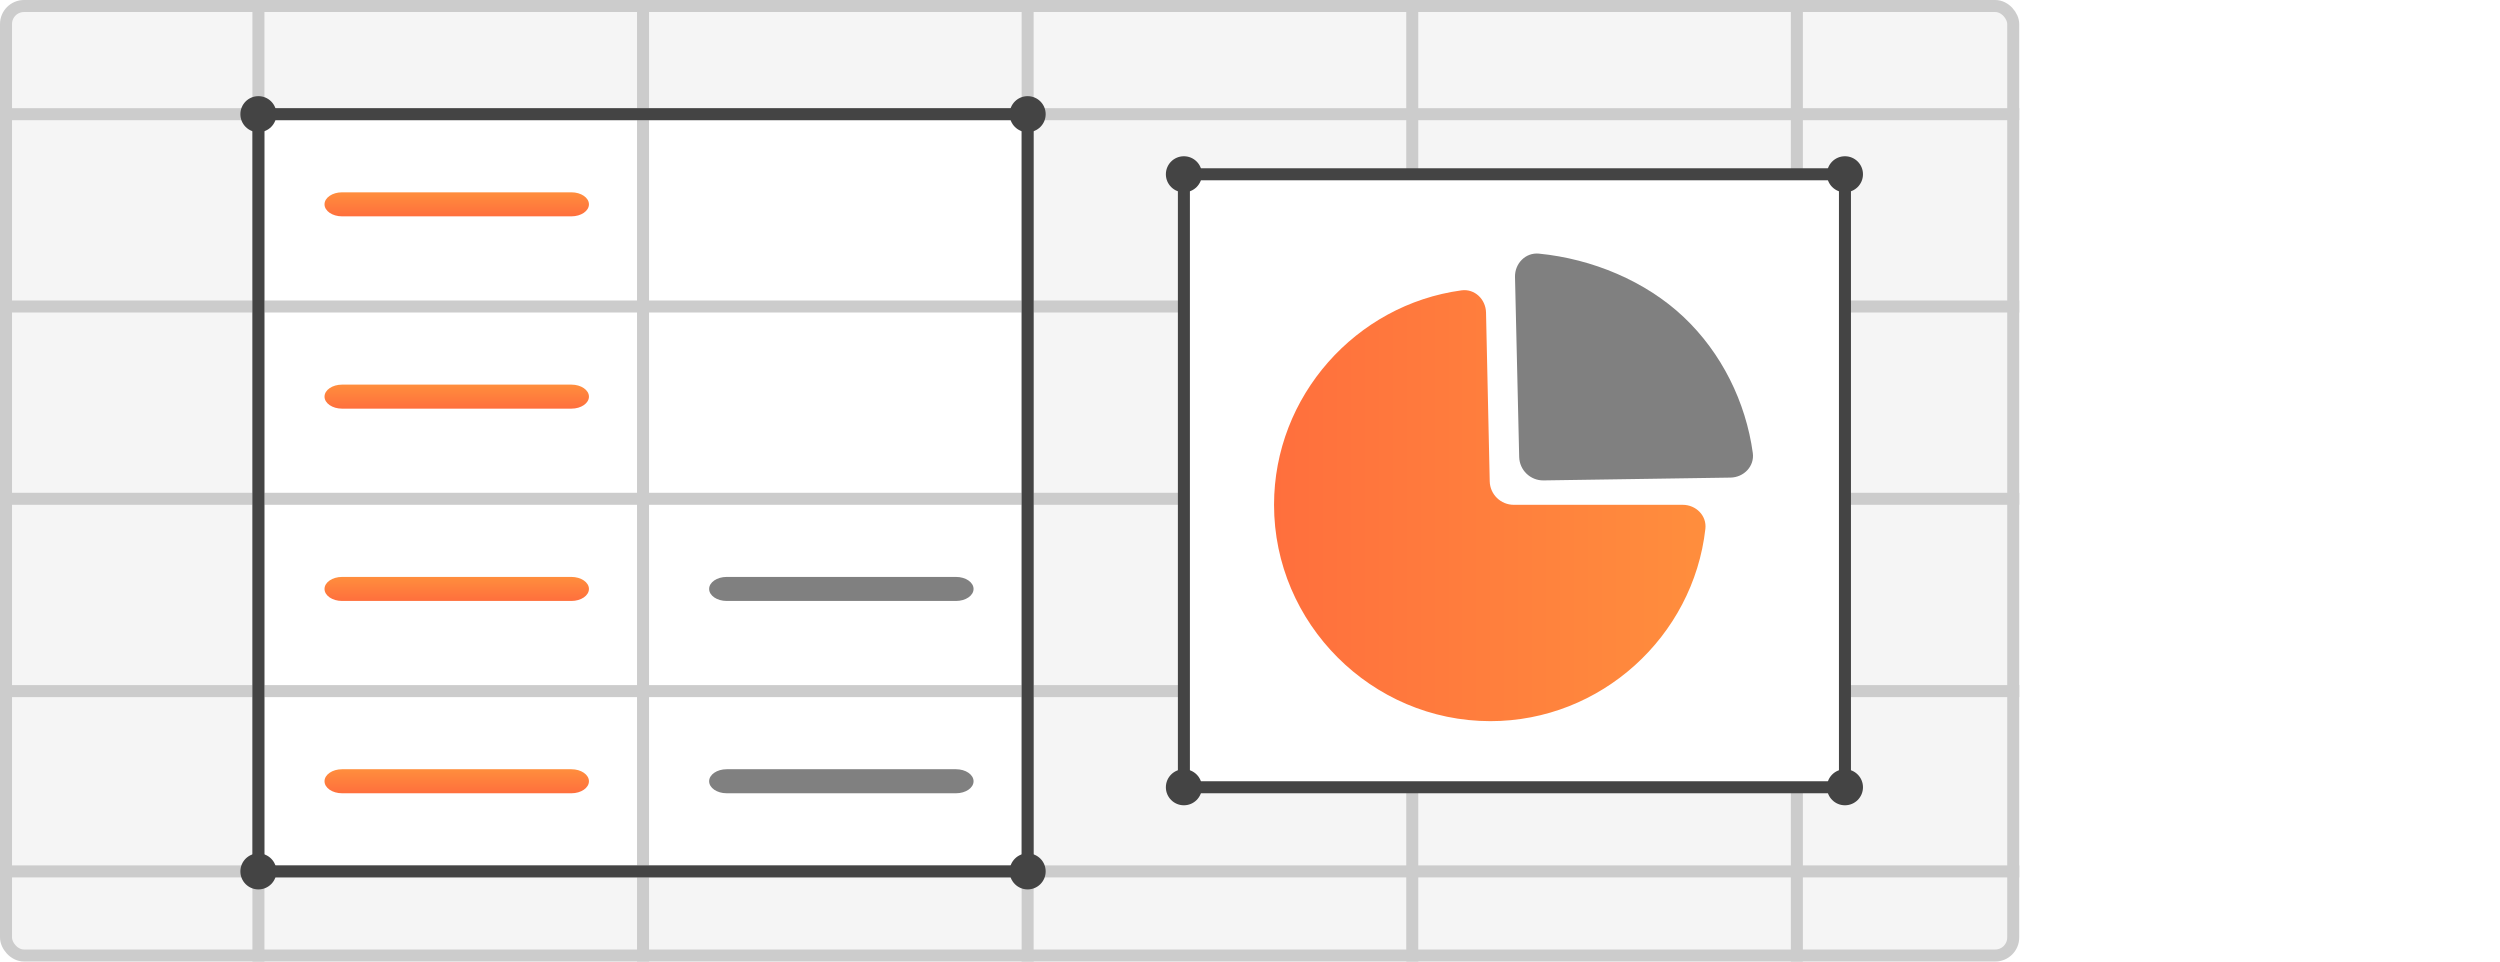 <svg width="208" height="80" viewBox="0 0 208 80" fill="none" xmlns="http://www.w3.org/2000/svg">
<rect width="208" height="80" fill="white"/>
<rect x="0.5" y="0.5" width="167" height="79" rx="1.5" fill="#F5F5F5" stroke="#CCCCCC"/>
<rect x="22" y="9" width="63" height="64" fill="white"/>
<path fill-rule="evenodd" clip-rule="evenodd" d="M27 17C27 16.448 27.653 16 28.459 16H47.541C48.347 16 49 16.448 49 17C49 17.552 48.347 18 47.541 18H28.459C27.653 18 27 17.552 27 17Z" fill="url(#paint0_linear)"/>
<path fill-rule="evenodd" clip-rule="evenodd" d="M59 49C59 48.448 59.653 48 60.459 48H79.541C80.347 48 81 48.448 81 49C81 49.552 80.347 50 79.541 50H60.459C59.653 50 59 49.552 59 49Z" fill="#808080"/>
<path fill-rule="evenodd" clip-rule="evenodd" d="M27 33C27 32.448 27.653 32 28.459 32H47.541C48.347 32 49 32.448 49 33C49 33.552 48.347 34 47.541 34H28.459C27.653 34 27 33.552 27 33Z" fill="url(#paint1_linear)"/>
<path fill-rule="evenodd" clip-rule="evenodd" d="M59 65C59 64.448 59.653 64 60.459 64H79.541C80.347 64 81 64.448 81 65C81 65.552 80.347 66 79.541 66H60.459C59.653 66 59 65.552 59 65Z" fill="#808080"/>
<path fill-rule="evenodd" clip-rule="evenodd" d="M27 49C27 48.448 27.653 48 28.459 48H47.541C48.347 48 49 48.448 49 49C49 49.552 48.347 50 47.541 50H28.459C27.653 50 27 49.552 27 49Z" fill="url(#paint2_linear)"/>
<path fill-rule="evenodd" clip-rule="evenodd" d="M27 65C27 64.448 27.653 64 28.459 64H47.541C48.347 64 49 64.448 49 65C49 65.552 48.347 66 47.541 66H28.459C27.653 66 27 65.552 27 65Z" fill="url(#paint3_linear)"/>
<line y1="9.5" x2="168" y2="9.5" stroke="#CCCCCC"/>
<line x1="149.5" y1="2.18557e-08" x2="149.5" y2="80" stroke="#CCCCCC"/>
<line x1="117.5" y1="2.18557e-08" x2="117.5" y2="80" stroke="#CCCCCC"/>
<line x1="85.5" y1="2.18557e-08" x2="85.5" y2="80" stroke="#CCCCCC"/>
<line y1="41.5" x2="168" y2="41.5" stroke="#CCCCCC"/>
<line y1="25.5" x2="168" y2="25.5" stroke="#CCCCCC"/>
<line y1="57.5" x2="168" y2="57.5" stroke="#CCCCCC"/>
<line y1="72.5" x2="168" y2="72.5" stroke="#CCCCCC"/>
<line x1="53.5" y1="2.18557e-08" x2="53.5" y2="80" stroke="#CCCCCC"/>
<line x1="21.5" y1="2.18557e-08" x2="21.5" y2="80" stroke="#CCCCCC"/>
<rect x="98.5" y="14.5" width="55" height="51" fill="white" stroke="#444444"/>
<circle cx="98.5" cy="14.5" r="1.5" fill="#444444"/>
<circle cx="98.5" cy="65.5" r="1.5" fill="#444444"/>
<circle cx="153.5" cy="14.5" r="1.5" fill="#444444"/>
<circle cx="153.5" cy="65.5" r="1.5" fill="#444444"/>
<path d="M123.945 40.044C123.969 41.131 124.857 42 125.945 42L140 42C141.105 42 142.012 42.899 141.888 43.997C140.883 52.95 133.204 60 124 60C114.122 60 106 51.879 106 42C106 32.958 112.812 25.348 121.598 24.157C122.693 24.009 123.612 24.896 123.637 26.001L123.945 40.044Z" fill="url(#paint4_linear)"/>
<path d="M128.426 39.97C127.328 39.987 126.422 39.115 126.396 38.017L126.048 23.047C126.022 21.924 126.926 20.991 128.044 21.102C132.486 21.541 136.916 23.388 140.083 26.379C143.238 29.359 145.252 33.447 145.833 37.687C145.985 38.791 145.089 39.719 143.974 39.736L128.426 39.97Z" fill="#808080"/>
<rect x="21.5" y="9.5" width="64" height="63" stroke="#444444"/>
<circle cx="21.5" cy="9.5" r="1.5" fill="#444444"/>
<circle cx="21.5" cy="72.5" r="1.5" fill="#444444"/>
<circle cx="85.5" cy="9.5" r="1.5" fill="#444444"/>
<circle cx="85.5" cy="72.5" r="1.5" fill="#444444"/>
<defs>
<linearGradient id="paint0_linear" x1="38" y1="16" x2="38" y2="18" gradientUnits="userSpaceOnUse">
<stop stop-color="#FF8E3D"/>
<stop offset="1" stop-color="#FF6F3D"/>
</linearGradient>
<linearGradient id="paint1_linear" x1="38" y1="32" x2="38" y2="34" gradientUnits="userSpaceOnUse">
<stop stop-color="#FF8E3D"/>
<stop offset="1" stop-color="#FF6F3D"/>
</linearGradient>
<linearGradient id="paint2_linear" x1="38" y1="48" x2="38" y2="50" gradientUnits="userSpaceOnUse">
<stop stop-color="#FF8E3D"/>
<stop offset="1" stop-color="#FF6F3D"/>
</linearGradient>
<linearGradient id="paint3_linear" x1="38" y1="64" x2="38" y2="66" gradientUnits="userSpaceOnUse">
<stop stop-color="#FF8E3D"/>
<stop offset="1" stop-color="#FF6F3D"/>
</linearGradient>
<linearGradient id="paint4_linear" x1="142" y1="42" x2="106" y2="42" gradientUnits="userSpaceOnUse">
<stop stop-color="#FF8E3D"/>
<stop offset="1" stop-color="#FF6F3D"/>
</linearGradient>
</defs>
</svg>
